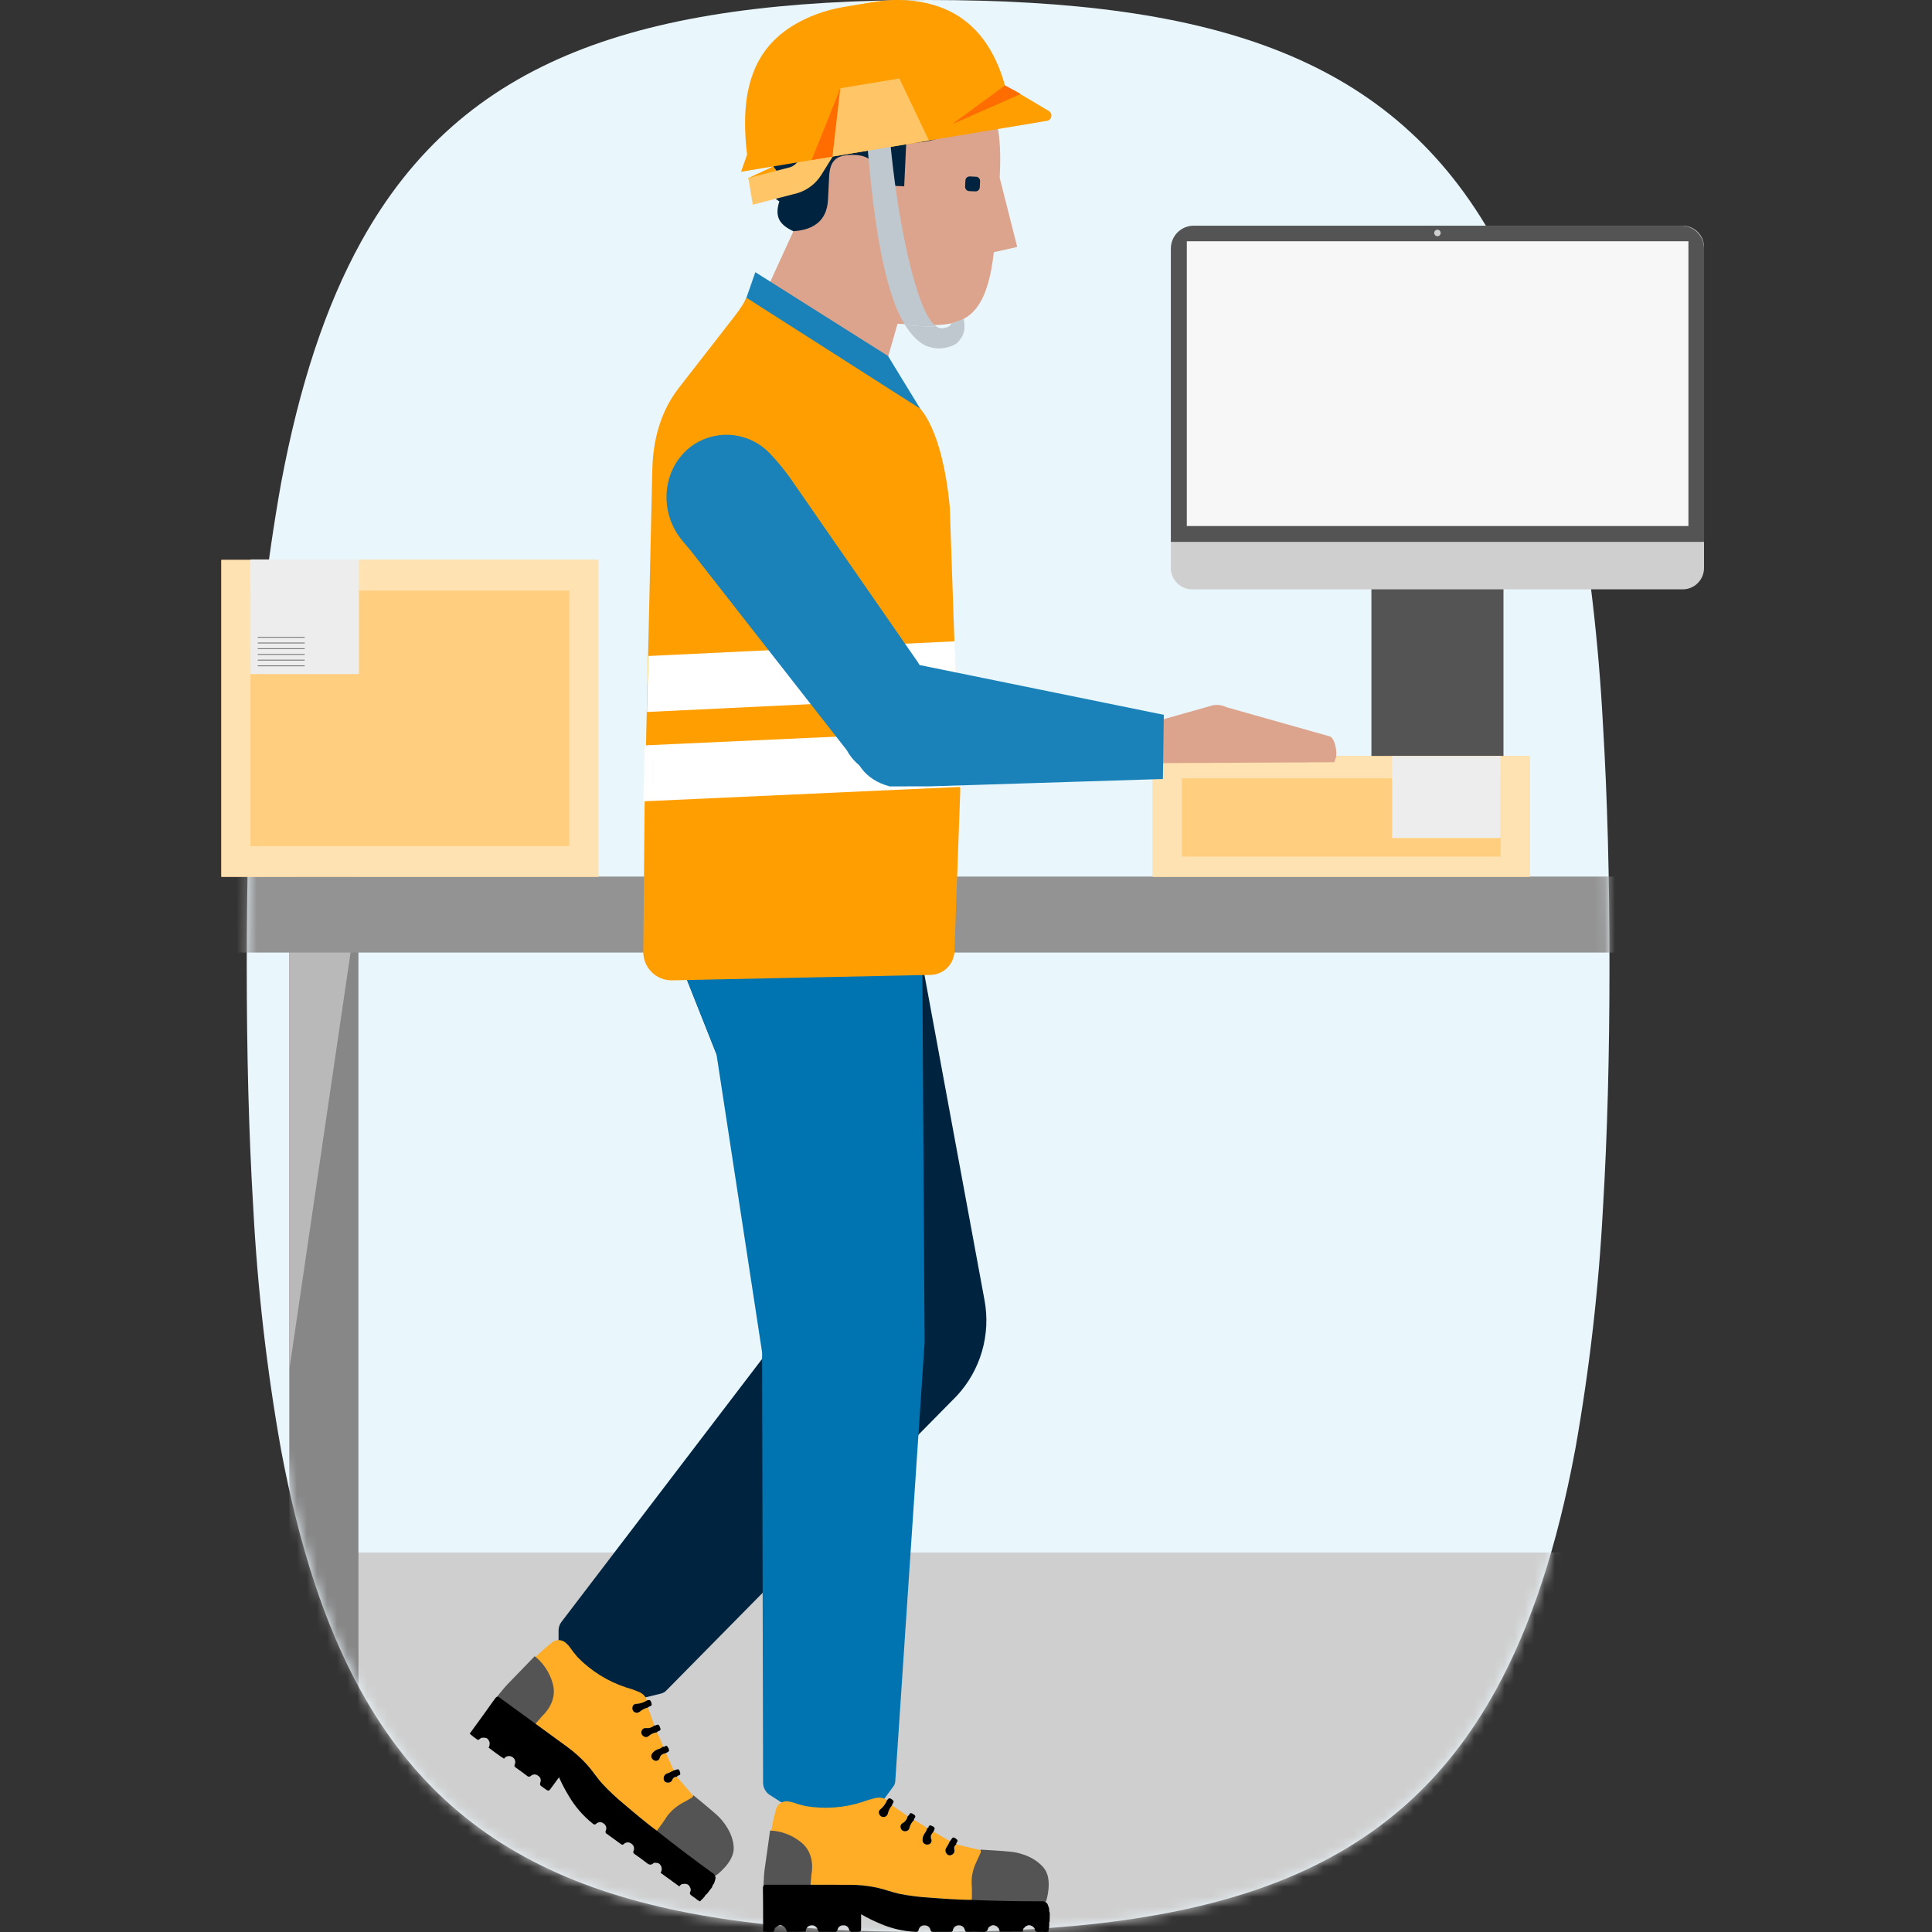 <svg width="192" height="192" viewBox="0 0 192 192" fill="none" xmlns="http://www.w3.org/2000/svg">
<rect x="0" y="0" width="192" height="192" fill="#333333" stroke="none"/>
<path d="M25.166 119.999C25.589 128.048 26.507 136.063 27.915 143.999C29.727 153.724 32.322 161.627 35.838 167.999C45.949 186.327 63.669 192 92.237 192C120.804 192 138.523 186.327 148.633 167.999C152.149 161.627 154.743 153.724 156.555 143.998C157.963 136.062 158.881 128.047 159.304 119.999C159.742 112.708 159.949 104.73 159.949 95.999C159.949 87.269 159.741 79.291 159.3 71.998C158.873 63.949 157.95 55.934 156.534 47.998C154.712 38.279 152.105 30.374 148.572 23.998C138.451 5.731 120.748 -1.71354e-06 92.237 -2.95982e-06C63.725 -4.20609e-06 46.02 5.731 35.898 24C32.366 30.375 29.758 38.28 27.936 48.001C26.52 55.936 25.596 63.951 25.17 72C24.729 79.292 24.521 87.272 24.521 96C24.521 104.731 24.728 112.709 25.166 120.001L25.166 119.999Z" fill="#E9F6FC"/>
<mask id="mask0_11503_2243" style="mask-type:alpha" maskUnits="userSpaceOnUse" x="24" y="0" width="136" height="192">
<path d="M25.166 119.999C25.589 128.048 26.507 136.063 27.915 143.999C29.727 153.724 32.322 161.627 35.838 167.999C45.949 186.327 63.669 192 92.237 192C120.804 192 138.523 186.327 148.633 167.999C152.149 161.627 154.743 153.724 156.555 143.998C157.963 136.062 158.881 128.047 159.304 119.999C159.742 112.708 159.949 104.73 159.949 95.999C159.949 87.269 159.741 79.291 159.3 71.998C158.873 63.949 157.95 55.934 156.534 47.998C154.712 38.279 152.105 30.374 148.572 23.998C138.451 5.731 120.748 -1.71354e-06 92.237 -2.95982e-06C63.725 -4.20609e-06 46.02 5.731 35.898 24C32.366 30.375 29.758 38.28 27.936 48.001C26.52 55.936 25.596 63.951 25.17 72C24.729 79.292 24.521 87.272 24.521 96C24.521 104.731 24.728 112.709 25.166 120.001L25.166 119.999Z" fill="#E9F6FC"/>
</mask>
<g mask="url(#mask0_11503_2243)">
<path d="M25.271 154.286H159.842V192H25.271V154.286Z" fill="#CFCFCF"/>
<path d="M28.75 87.114H35.622V181.568H28.75V87.114Z" fill="#878787"/>
<path d="M28.75 136.133L35.622 89.331H28.75V136.133Z" fill="#B9B9B9"/>
<path d="M14.204 87.114H190.624C191.212 87.114 191.776 87.347 192.192 87.763C192.609 88.179 192.842 88.744 192.842 89.332V94.663H11.985V89.332C11.985 88.744 12.219 88.179 12.635 87.763C13.051 87.347 13.615 87.114 14.204 87.114Z" fill="#939393"/>
</g>
<path d="M136.29 56.975H149.414V87.043H136.29V56.975Z" fill="#545454"/>
<path d="M116.36 56.446V25.256C116.36 24.506 116.657 23.788 117.187 23.257C117.718 22.727 118.436 22.43 119.186 22.43H167.22C167.783 22.43 168.324 22.653 168.722 23.052C169.12 23.45 169.344 23.991 169.344 24.554V56.446C169.344 57.009 169.12 57.55 168.722 57.948C168.323 58.346 167.783 58.57 167.22 58.57H118.484C117.92 58.57 117.38 58.346 116.982 57.948C116.584 57.549 116.36 57.009 116.36 56.446V56.446Z" fill="#CFCFCF"/>
<path d="M116.36 53.85V24.695C116.36 24.398 116.418 24.103 116.532 23.828C116.646 23.553 116.813 23.303 117.023 23.093C117.234 22.882 117.484 22.715 117.759 22.601C118.034 22.487 118.328 22.429 118.626 22.429H167.078C167.376 22.429 167.671 22.487 167.946 22.601C168.221 22.715 168.47 22.882 168.681 23.093C168.891 23.303 169.058 23.553 169.172 23.828C169.286 24.103 169.345 24.398 169.344 24.695V53.85H116.36Z" fill="#545454"/>
<path d="M117.944 52.276V23.976H167.793V52.276H117.944Z" fill="#F7F7F7"/>
<path d="M142.852 22.829C142.894 22.829 142.936 22.838 142.975 22.854C143.014 22.87 143.049 22.894 143.079 22.924C143.109 22.954 143.133 22.989 143.149 23.029C143.165 23.068 143.173 23.11 143.173 23.152C143.173 23.237 143.139 23.319 143.079 23.38C143.019 23.44 142.937 23.474 142.852 23.474C142.766 23.474 142.684 23.44 142.624 23.38C142.564 23.319 142.53 23.238 142.53 23.152C142.53 23.067 142.563 22.985 142.624 22.924C142.684 22.864 142.766 22.83 142.851 22.83L142.852 22.829Z" fill="#CFCFCF"/>
<path d="M114.56 75.139H152.019V87.135H114.56V75.139Z" fill="#FFCE7F"/>
<path d="M152.016 75.139H114.558V76.299H114.559V87.135H117.447V87.135H149.125V87.135H152.017V75.139H152.016ZM117.447 85.127V77.349H149.124V85.127H117.447Z" fill="#FFE2B2"/>
<path d="M149.124 83.278H138.347V75.139H149.124V83.278Z" fill="#EDEDED"/>
<path d="M59.459 55.645H22V87.136H59.459V55.645Z" fill="#FFCE7F"/>
<path d="M22.001 55.645H59.459V87.136H56.571V87.135H24.893V87.136H22V55.645H22.001ZM56.571 84.09V58.689H24.893V84.09H56.571Z" fill="#FFE2B2"/>
<path d="M24.892 66.99H35.669V55.599H24.892V66.99Z" fill="#EDEDED"/>
<path d="M30.281 63.289H25.615V63.375H30.281V63.289ZM30.281 63.856H25.615V63.942H30.281V63.856ZM30.281 64.424H25.615V64.51H30.281V64.424ZM30.281 64.991H25.615V65.078H30.281V64.991ZM30.281 65.558H25.615V65.645H30.281V65.558ZM30.281 66.126H25.615V66.212H30.281V66.126Z" fill="#767676"/>
<path d="M91.66 95.736L97.842 129.22C98.154 130.907 98.067 132.644 97.59 134.293C97.112 135.941 96.256 137.455 95.089 138.714L66.212 168.008C66.065 168.156 65.88 168.26 65.678 168.309L63.053 168.947L55.51 165.424V162.032C55.51 161.727 55.61 161.429 55.795 161.186L80.035 129.413L71.202 104.761L67.246 94.794L91.66 95.736Z" fill="#00243F"/>
<path d="M67.246 94.794L71.202 104.754L75.736 134.391L75.835 177.149C75.834 177.375 75.886 177.599 75.986 177.802C76.085 178.005 76.231 178.183 76.411 178.321L80.711 181.087L86.716 180.358L88.867 177.413C88.927 177.292 88.961 177.161 88.97 177.027L91.886 133.409L91.657 95.736L67.246 94.794Z" fill="#0074B0"/>
<path d="M71.211 186.338C71.211 186.338 72.949 185.067 72.916 183.65C72.884 182.233 71.901 180.976 71.285 180.411C70.67 179.847 68.921 178.42 68.921 178.42C68.008 178.909 67.154 179.502 66.377 180.188C65.895 180.69 65.459 181.235 65.076 181.816L64.468 182.438L70.605 186.613L71.211 186.338Z" fill="#545454"/>
<path d="M68.878 178.447L67.275 176.581C67.18 176.568 67.084 176.588 67.001 176.637C66.919 176.687 66.856 176.762 66.822 176.852C66.787 176.958 66.713 177.046 66.615 177.1C66.517 177.154 66.403 177.169 66.294 177.143C66.203 177.134 66.117 177.092 66.055 177.025C65.992 176.957 65.957 176.869 65.956 176.777C65.942 176.666 65.966 176.555 66.025 176.46C66.084 176.366 66.173 176.295 66.278 176.258C66.512 176.17 66.739 176.064 66.955 175.939L66.183 174.219C65.904 174.294 65.642 174.354 65.559 174.717C65.542 174.775 65.51 174.829 65.468 174.873C65.425 174.917 65.372 174.95 65.314 174.969C65.256 174.989 65.195 174.994 65.134 174.985C65.073 174.975 65.016 174.952 64.967 174.916C64.91 174.888 64.861 174.848 64.822 174.799C64.782 174.75 64.754 174.693 64.738 174.633C64.723 174.572 64.72 174.508 64.732 174.446C64.743 174.385 64.767 174.326 64.803 174.274C64.93 174.094 65.106 173.953 65.31 173.869C65.524 173.814 65.723 173.712 65.893 173.57C65.727 173.086 65.528 172.613 65.296 172.156C64.997 172.191 64.716 172.313 64.485 172.506C64.413 172.579 64.317 172.621 64.215 172.625C64.113 172.629 64.013 172.595 63.936 172.529C63.848 172.476 63.783 172.393 63.753 172.296C63.723 172.198 63.729 172.093 63.772 172C63.804 171.907 63.869 171.83 63.955 171.782C64.04 171.735 64.14 171.721 64.236 171.743C64.38 171.755 64.525 171.737 64.661 171.691C64.798 171.644 64.924 171.57 65.03 171.472L64.392 169.688C64.09 169.763 63.809 169.907 63.572 170.11C63.498 170.171 63.407 170.207 63.312 170.213C63.216 170.218 63.121 170.193 63.041 170.14C62.961 170.088 62.9 170.011 62.867 169.921C62.834 169.831 62.831 169.733 62.858 169.641C62.874 169.55 62.924 169.468 62.996 169.41C63.069 169.353 63.16 169.324 63.253 169.33C63.624 169.308 63.983 169.19 64.295 168.987C64.234 168.799 64.133 168.627 63.998 168.482C63.863 168.337 63.698 168.224 63.515 168.151C63.098 167.97 62.67 167.819 62.232 167.698C60.401 167.099 58.743 166.065 57.398 164.686C57.101 164.343 56.823 163.984 56.566 163.61C56.496 163.524 56.419 163.444 56.336 163.371C56.242 163.26 56.127 163.169 55.996 163.104C55.866 163.04 55.724 163.002 55.579 162.995C55.434 162.987 55.289 163.009 55.152 163.06C55.016 163.11 54.892 163.189 54.787 163.289C54.092 163.839 53.436 164.437 52.823 165.077C51.902 165.979 51.032 166.931 50.215 167.929C50.005 168.174 49.829 168.446 49.691 168.738C51.902 170.347 54.113 171.957 56.323 173.567C57.058 174.1 57.736 174.707 58.346 175.379C58.874 175.965 59.293 176.636 59.817 177.222C60.509 177.967 61.251 178.665 62.038 179.31C63.097 180.211 64.161 181.105 65.273 181.942C65.532 181.584 65.81 181.237 66.049 180.865C66.468 180.163 67.069 179.587 67.787 179.195C68.091 179.038 68.381 178.857 68.68 178.691C68.782 178.635 68.869 178.575 68.878 178.447Z" fill="#FFAC26"/>
<path d="M64.295 168.988C63.983 169.19 63.624 169.308 63.253 169.329C63.16 169.324 63.069 169.353 62.996 169.41C62.924 169.468 62.874 169.55 62.858 169.641C62.831 169.733 62.834 169.831 62.867 169.921C62.9 170.011 62.961 170.088 63.041 170.14C63.121 170.193 63.216 170.218 63.312 170.213C63.407 170.207 63.498 170.171 63.572 170.109C63.809 169.907 64.089 169.763 64.391 169.688C64.431 169.658 64.466 169.612 64.511 169.601C64.807 169.528 64.802 169.377 64.698 169.121C64.597 168.868 64.453 168.955 64.294 168.988H64.295ZM65.893 173.57C65.723 173.712 65.524 173.814 65.31 173.869C65.106 173.953 64.93 174.094 64.803 174.274C64.767 174.326 64.743 174.384 64.732 174.446C64.72 174.508 64.723 174.572 64.738 174.632C64.754 174.693 64.782 174.75 64.822 174.799C64.861 174.848 64.91 174.888 64.967 174.916C65.016 174.952 65.073 174.975 65.134 174.985C65.195 174.994 65.256 174.988 65.314 174.969C65.372 174.95 65.425 174.917 65.468 174.873C65.51 174.829 65.542 174.775 65.559 174.717C65.642 174.354 65.904 174.294 66.183 174.219C66.347 174.105 66.613 174.07 66.431 173.746C66.323 173.553 66.261 173.397 66.029 173.583C65.975 173.626 65.936 173.591 65.893 173.57ZM65.03 171.472C64.924 171.57 64.798 171.644 64.661 171.691C64.525 171.737 64.38 171.755 64.236 171.743C64.14 171.721 64.04 171.735 63.955 171.782C63.869 171.83 63.804 171.907 63.772 172C63.729 172.093 63.723 172.198 63.753 172.295C63.783 172.393 63.848 172.476 63.936 172.529C64.013 172.595 64.113 172.629 64.215 172.625C64.317 172.621 64.413 172.579 64.485 172.506C64.716 172.313 64.998 172.191 65.296 172.156C65.313 172.071 65.396 172.052 65.452 172.035C65.706 171.962 65.654 171.823 65.583 171.631C65.498 171.401 65.393 171.327 65.174 171.464C65.138 171.486 65.078 171.47 65.03 171.472ZM66.955 175.939C66.739 176.063 66.512 176.17 66.278 176.258C66.173 176.294 66.083 176.366 66.025 176.46C65.966 176.554 65.942 176.666 65.956 176.777C65.957 176.869 65.992 176.957 66.055 177.025C66.117 177.092 66.203 177.134 66.294 177.143C66.403 177.169 66.517 177.154 66.615 177.1C66.713 177.046 66.787 176.958 66.822 176.852C66.856 176.762 66.919 176.686 67.001 176.637C67.084 176.588 67.18 176.568 67.275 176.581C67.282 176.547 67.299 176.516 67.325 176.492C67.35 176.468 67.382 176.452 67.417 176.448C67.642 176.395 67.627 176.289 67.571 176.084C67.442 175.608 67.166 175.949 66.955 175.939Z" fill="black"/>
<path d="M68.013 187.213L68.106 187.219C68.094 187.206 68.078 187.199 68.061 187.198C68.044 187.196 68.027 187.202 68.013 187.213ZM65.04 185.129L65.13 185.122C65.117 185.112 65.1 185.106 65.083 185.108C65.066 185.109 65.051 185.117 65.039 185.129H65.04ZM68.628 187.878L68.612 187.962C68.618 187.958 68.624 187.952 68.629 187.945C68.633 187.939 68.637 187.931 68.638 187.924C68.64 187.916 68.64 187.908 68.638 187.9C68.636 187.892 68.633 187.885 68.629 187.878H68.628Z" fill="#FF9E00"/>
<path d="M53.916 170.5C53.916 170.5 55.484 169.144 54.922 167.283C54.627 166.219 54.002 165.276 53.136 164.59C53.136 164.59 50.869 166.947 50.434 167.385C49.999 167.823 48.883 169.276 48.883 169.276L52.808 171.784L53.916 170.5Z" fill="#545454"/>
<path d="M65.273 181.942C64.161 181.106 63.097 180.212 62.039 179.31C61.251 178.665 60.509 177.968 59.817 177.222C59.293 176.636 58.874 175.965 58.346 175.379C57.736 174.708 57.058 174.101 56.323 173.568C54.116 171.953 51.905 170.343 49.691 168.738C49.484 168.553 49.352 168.579 49.18 168.824C48.369 169.977 47.532 171.112 46.705 172.253L46.699 172.311C46.923 172.508 47.159 172.691 47.406 172.858C47.561 172.984 47.633 172.818 47.74 172.773C47.762 172.744 47.791 172.722 47.825 172.71C47.859 172.697 47.896 172.695 47.932 172.702L48.056 172.687L48.154 172.697H48.155C48.257 172.696 48.357 172.729 48.438 172.791C48.519 172.854 48.577 172.941 48.602 173.04C48.606 173.041 48.611 173.044 48.615 173.047C48.618 173.05 48.621 173.054 48.624 173.058C48.626 173.062 48.627 173.067 48.628 173.072C48.628 173.076 48.627 173.081 48.626 173.086C48.642 173.099 48.653 173.117 48.659 173.138C48.665 173.158 48.664 173.179 48.657 173.199L48.661 173.26L48.657 173.36C48.653 173.474 48.619 173.586 48.559 173.683C49.068 174.049 49.554 174.447 50.091 174.774C50.177 174.648 50.307 174.56 50.456 174.527C50.605 174.494 50.761 174.519 50.892 174.598C51.029 174.668 51.132 174.79 51.179 174.936C51.226 175.082 51.213 175.241 51.144 175.378C51.09 175.523 51.144 175.578 51.24 175.648C51.617 175.919 51.996 176.187 52.365 176.47C52.391 176.499 52.422 176.522 52.458 176.538C52.494 176.554 52.532 176.562 52.571 176.561C52.61 176.561 52.649 176.553 52.684 176.537C52.719 176.521 52.751 176.497 52.777 176.468C52.876 176.386 53.001 176.343 53.129 176.344C53.257 176.346 53.381 176.392 53.478 176.476C53.585 176.537 53.667 176.635 53.709 176.751C53.75 176.867 53.75 176.994 53.707 177.109C53.604 177.362 53.71 177.471 53.895 177.581C53.973 177.628 54.043 177.687 54.117 177.741C54.525 178.037 54.524 178.037 54.828 177.619L55.553 176.623C55.841 177.271 56.17 177.899 56.54 178.504C57.151 179.54 57.945 180.457 58.884 181.21C58.999 181.297 59.093 181.382 59.246 181.244C59.345 181.147 59.477 181.091 59.615 181.086C59.754 181.082 59.889 181.13 59.993 181.221C60.11 181.296 60.196 181.41 60.233 181.544C60.271 181.677 60.259 181.819 60.199 181.944C60.184 181.969 60.175 181.997 60.172 182.026C60.169 182.055 60.172 182.085 60.18 182.112C60.189 182.14 60.204 182.166 60.224 182.188C60.243 182.209 60.267 182.227 60.294 182.239C60.762 182.572 61.226 182.913 61.69 183.253C61.796 183.331 61.87 183.372 61.997 183.257C62.095 183.159 62.226 183.101 62.364 183.095C62.502 183.088 62.638 183.133 62.745 183.222C62.863 183.294 62.95 183.408 62.989 183.54C63.028 183.673 63.018 183.815 62.959 183.94C62.89 184.107 62.947 184.172 63.066 184.256C63.436 184.519 63.81 184.778 64.166 185.06C64.421 185.261 64.653 185.451 64.953 185.145C64.97 185.128 65.01 185.134 65.04 185.13C65.051 185.117 65.067 185.11 65.083 185.108C65.1 185.107 65.117 185.112 65.13 185.123L65.255 185.132C65.35 185.132 65.442 185.162 65.518 185.217C65.595 185.272 65.652 185.349 65.683 185.438C65.707 185.464 65.726 185.495 65.737 185.529C65.748 185.562 65.752 185.598 65.748 185.634L65.753 185.726V185.724C65.768 185.745 65.774 185.771 65.771 185.797C65.769 185.823 65.756 185.847 65.737 185.865C65.739 185.867 65.74 185.87 65.741 185.873C65.742 185.875 65.742 185.878 65.741 185.881C65.74 185.884 65.739 185.886 65.737 185.889C65.736 185.891 65.733 185.893 65.731 185.894C65.746 185.984 65.681 186.045 65.65 186.117L67.505 187.465C67.606 187.365 67.685 187.231 67.855 187.237L68.013 187.213C68.027 187.202 68.044 187.197 68.061 187.198C68.079 187.199 68.095 187.207 68.106 187.22C68.112 187.215 68.118 187.213 68.125 187.213C68.132 187.213 68.138 187.216 68.143 187.221C68.237 187.226 68.328 187.259 68.403 187.316C68.478 187.374 68.534 187.452 68.563 187.542C68.587 187.57 68.605 187.602 68.616 187.637C68.627 187.672 68.63 187.709 68.625 187.745C68.64 187.764 68.648 187.786 68.649 187.81C68.65 187.834 68.643 187.857 68.629 187.877L68.606 187.878L68.629 187.878C68.634 187.885 68.637 187.892 68.638 187.9C68.64 187.908 68.64 187.916 68.638 187.924C68.637 187.932 68.634 187.939 68.629 187.946C68.625 187.952 68.619 187.958 68.612 187.962C68.502 188.171 68.581 188.299 68.774 188.415C68.966 188.542 69.151 188.68 69.328 188.827L69.549 188.953L69.612 188.922C69.649 188.845 69.71 188.782 69.786 188.744L70.025 188.475C70.078 188.362 70.162 188.266 70.266 188.197L70.747 187.571L70.8 187.457C70.809 187.371 70.852 187.292 70.919 187.237L70.997 187.077L71.087 186.765L71.106 186.672L71.106 186.571L71.076 186.444L70.992 186.287L70.975 186.276L70.974 186.256L70.926 186.221C69.009 184.837 67.125 183.411 65.273 181.942Z" fill="black"/>
<path d="M103.979 188.875C103.979 188.875 104.638 186.822 103.776 185.694C102.914 184.565 101.378 184.127 100.547 184.033C99.716 183.939 97.46 183.813 97.46 183.813C97.008 184.747 96.666 185.731 96.441 186.744C96.347 187.434 96.315 188.132 96.347 188.828L96.222 189.69L103.65 189.455L103.979 188.875Z" fill="#545454"/>
<path d="M97.441 183.861L95.043 183.294C94.959 183.34 94.892 183.413 94.855 183.501C94.817 183.589 94.81 183.688 94.835 183.78C94.869 183.887 94.862 184.002 94.814 184.104C94.767 184.205 94.683 184.285 94.58 184.327C94.501 184.374 94.407 184.391 94.316 184.373C94.226 184.355 94.145 184.304 94.09 184.23C94.013 184.149 93.967 184.044 93.959 183.933C93.951 183.822 93.982 183.711 94.046 183.62C94.183 183.411 94.304 183.191 94.406 182.962L92.766 182.025C92.585 182.25 92.409 182.453 92.555 182.796C92.575 182.853 92.581 182.915 92.572 182.976C92.564 183.036 92.541 183.094 92.505 183.144C92.47 183.194 92.423 183.235 92.368 183.263C92.314 183.291 92.254 183.306 92.193 183.306C92.13 183.316 92.067 183.313 92.006 183.297C91.946 183.281 91.889 183.251 91.841 183.211C91.792 183.171 91.753 183.121 91.726 183.064C91.698 183.008 91.684 182.946 91.683 182.883C91.679 182.662 91.738 182.445 91.853 182.256C91.995 182.086 92.097 181.886 92.15 181.671C91.73 181.376 91.29 181.111 90.833 180.877C90.612 181.082 90.456 181.346 90.383 181.639C90.368 181.739 90.314 181.831 90.234 181.894C90.154 181.958 90.053 181.989 89.952 181.981C89.85 181.99 89.748 181.961 89.666 181.899C89.584 181.838 89.528 181.749 89.507 181.649C89.479 181.555 89.486 181.454 89.527 181.365C89.568 181.277 89.641 181.206 89.731 181.167C89.855 181.093 89.962 180.993 90.045 180.875C90.128 180.756 90.186 180.622 90.214 180.48L88.646 179.412C88.446 179.651 88.304 179.933 88.231 180.236C88.208 180.329 88.156 180.413 88.081 180.474C88.007 180.534 87.915 180.57 87.82 180.575C87.724 180.579 87.629 180.553 87.549 180.499C87.469 180.446 87.409 180.368 87.377 180.278C87.337 180.194 87.328 180.099 87.353 180.009C87.379 179.92 87.435 179.843 87.513 179.793C87.801 179.556 88.022 179.249 88.155 178.902C87.995 178.785 87.812 178.705 87.617 178.667C87.423 178.63 87.223 178.635 87.031 178.684C86.588 178.783 86.151 178.913 85.726 179.073C83.89 179.666 81.939 179.807 80.037 179.483C79.594 179.381 79.158 179.253 78.729 179.102C78.622 179.073 78.512 179.054 78.402 179.044C78.26 179.009 78.114 179.004 77.97 179.028C77.826 179.053 77.689 179.106 77.567 179.186C77.445 179.265 77.341 179.368 77.26 179.49C77.18 179.611 77.125 179.747 77.099 179.891C76.861 180.746 76.682 181.616 76.563 182.495C76.349 183.768 76.206 185.052 76.132 186.341C76.106 186.663 76.124 186.987 76.184 187.305C78.923 187.305 81.661 187.301 84.399 187.308C85.308 187.306 86.215 187.398 87.105 187.582C87.877 187.745 88.612 188.042 89.382 188.208C90.381 188.403 91.394 188.531 92.411 188.589C93.799 188.695 95.188 188.792 96.581 188.815C96.58 188.372 96.601 187.927 96.574 187.485C96.501 186.67 96.647 185.849 96.998 185.109C97.151 184.803 97.279 184.485 97.424 184.175C97.455 184.129 97.472 184.076 97.475 184.02C97.478 183.965 97.466 183.91 97.441 183.861Z" fill="#FFAC26"/>
<path d="M88.155 178.902C88.022 179.25 87.801 179.557 87.513 179.793C87.435 179.843 87.379 179.92 87.353 180.009C87.329 180.099 87.337 180.194 87.377 180.278C87.409 180.368 87.469 180.446 87.549 180.499C87.629 180.553 87.724 180.579 87.82 180.575C87.915 180.57 88.007 180.535 88.082 180.474C88.156 180.413 88.208 180.33 88.231 180.236C88.304 179.933 88.446 179.651 88.646 179.412C88.653 179.363 88.668 179.315 88.692 179.271C88.889 179.037 88.796 178.919 88.561 178.772C88.33 178.628 88.264 178.782 88.155 178.902ZM92.15 181.671C92.097 181.886 91.995 182.086 91.854 182.256C91.738 182.445 91.679 182.662 91.683 182.883C91.684 182.946 91.699 183.008 91.726 183.064C91.753 183.121 91.792 183.171 91.841 183.211C91.889 183.252 91.946 183.281 92.006 183.297C92.067 183.314 92.131 183.317 92.193 183.306C92.254 183.306 92.314 183.291 92.368 183.263C92.423 183.235 92.47 183.194 92.505 183.144C92.541 183.094 92.564 183.037 92.572 182.976C92.581 182.915 92.575 182.854 92.555 182.796C92.409 182.454 92.585 182.25 92.766 182.025C92.833 181.837 93.027 181.651 92.69 181.497C92.488 181.404 92.346 181.313 92.267 181.602C92.25 181.668 92.197 181.662 92.15 181.671ZM90.215 180.48C90.186 180.622 90.128 180.756 90.045 180.875C89.962 180.993 89.855 181.093 89.731 181.168C89.641 181.206 89.568 181.277 89.527 181.366C89.486 181.454 89.478 181.555 89.507 181.649C89.528 181.75 89.584 181.839 89.666 181.9C89.748 181.961 89.85 181.99 89.952 181.981C90.054 181.989 90.154 181.958 90.234 181.894C90.314 181.831 90.368 181.74 90.383 181.639C90.456 181.347 90.612 181.082 90.833 180.877C90.797 180.799 90.853 180.734 90.888 180.688C91.051 180.479 90.927 180.397 90.757 180.284C90.552 180.147 90.424 180.15 90.326 180.39C90.31 180.428 90.253 180.45 90.215 180.48ZM94.406 182.963C94.304 183.191 94.183 183.411 94.046 183.62C93.982 183.712 93.951 183.822 93.959 183.933C93.968 184.044 94.014 184.149 94.09 184.23C94.145 184.304 94.226 184.355 94.316 184.373C94.407 184.391 94.501 184.375 94.58 184.327C94.683 184.285 94.767 184.205 94.814 184.104C94.862 184.003 94.869 183.887 94.836 183.781C94.81 183.688 94.817 183.59 94.855 183.501C94.892 183.413 94.959 183.34 95.043 183.294C95.029 183.263 95.024 183.227 95.031 183.193C95.037 183.158 95.054 183.127 95.08 183.103C95.231 182.927 95.156 182.851 94.99 182.718C94.605 182.408 94.583 182.847 94.406 182.963Z" fill="black"/>
<path d="M101.905 191.467L101.984 191.418C101.967 191.414 101.95 191.418 101.935 191.427C101.92 191.436 101.909 191.451 101.905 191.467ZM98.27 191.533L98.339 191.473C98.322 191.473 98.305 191.478 98.292 191.489C98.279 191.5 98.271 191.516 98.27 191.533ZM102.795 191.643L102.831 191.721C102.834 191.714 102.836 191.706 102.835 191.698C102.835 191.69 102.833 191.682 102.83 191.674C102.827 191.667 102.822 191.661 102.816 191.655C102.81 191.65 102.803 191.646 102.795 191.643Z" fill="#FF9E00"/>
<path d="M80.643 186.242C80.643 186.242 81.114 184.221 79.562 183.046C78.696 182.357 77.634 181.962 76.529 181.917C76.529 181.917 76.083 185.161 75.989 185.772C75.894 186.384 75.848 188.217 75.848 188.217L80.502 187.935L80.643 186.242Z" fill="#545454"/>
<path d="M96.581 188.815C95.188 188.792 93.799 188.696 92.411 188.589C91.394 188.531 90.382 188.404 89.382 188.208C88.612 188.042 87.877 187.746 87.105 187.583C86.215 187.398 85.308 187.306 84.4 187.308C81.661 187.301 78.923 187.305 76.184 187.305C75.907 187.278 75.816 187.377 75.821 187.676C75.843 189.087 75.835 190.499 75.838 191.91L75.867 191.961C76.164 191.989 76.463 191.998 76.761 191.987C76.962 191.998 76.921 191.821 76.982 191.722C76.983 191.685 76.994 191.65 77.014 191.62C77.034 191.59 77.062 191.566 77.096 191.552L77.188 191.466L77.272 191.416L77.273 191.415C77.355 191.354 77.456 191.323 77.558 191.325C77.66 191.328 77.758 191.365 77.837 191.43C77.842 191.429 77.847 191.428 77.851 191.428C77.856 191.428 77.861 191.43 77.865 191.432C77.87 191.434 77.873 191.437 77.876 191.44C77.88 191.444 77.882 191.448 77.883 191.453C77.904 191.454 77.924 191.462 77.941 191.475C77.957 191.488 77.969 191.506 77.975 191.527L78.015 191.574L78.07 191.656C78.134 191.751 78.173 191.861 78.181 191.976C78.809 191.972 79.437 192.008 80.064 191.957C80.109 191.58 80.296 191.369 80.609 191.342C80.761 191.318 80.916 191.356 81.041 191.447C81.165 191.537 81.249 191.674 81.273 191.826C81.314 191.974 81.39 191.987 81.51 191.987C81.974 191.985 82.44 191.978 82.905 191.99C82.943 191.998 82.982 191.998 83.02 191.99C83.059 191.982 83.095 191.966 83.126 191.942C83.158 191.919 83.184 191.89 83.203 191.856C83.222 191.822 83.234 191.784 83.238 191.745C83.27 191.621 83.345 191.512 83.45 191.438C83.554 191.364 83.682 191.329 83.809 191.339C83.932 191.326 84.056 191.356 84.158 191.425C84.26 191.495 84.335 191.598 84.368 191.717C84.434 191.982 84.584 192.008 84.799 191.988C84.889 191.98 84.981 191.986 85.072 191.986C85.577 191.986 85.577 191.986 85.576 191.469V190.235C86.191 190.59 86.828 190.905 87.484 191.177C88.589 191.656 89.773 191.93 90.976 191.986C91.121 191.989 91.247 192.003 91.29 191.801C91.312 191.664 91.386 191.54 91.495 191.455C91.605 191.37 91.743 191.33 91.881 191.342C92.019 191.333 92.156 191.376 92.265 191.461C92.374 191.547 92.448 191.669 92.473 191.806C92.512 191.958 92.582 191.99 92.724 191.989C93.299 191.983 93.876 191.985 94.452 191.987C94.583 191.988 94.668 191.978 94.703 191.809C94.724 191.672 94.796 191.549 94.904 191.462C95.012 191.375 95.149 191.332 95.287 191.341C95.425 191.33 95.562 191.371 95.672 191.454C95.782 191.538 95.858 191.66 95.884 191.796C95.927 191.971 96.011 191.99 96.157 191.988C96.612 191.983 97.067 191.973 97.521 191.991C97.846 192.003 98.146 192.02 98.208 191.596C98.212 191.573 98.249 191.554 98.27 191.533C98.272 191.516 98.28 191.5 98.292 191.489C98.305 191.478 98.322 191.473 98.339 191.474L98.446 191.407C98.522 191.352 98.614 191.322 98.708 191.321C98.803 191.321 98.895 191.349 98.972 191.403C99.007 191.41 99.04 191.424 99.069 191.445C99.098 191.466 99.122 191.493 99.139 191.524L99.198 191.595L99.197 191.593C99.222 191.602 99.243 191.619 99.256 191.642C99.269 191.665 99.273 191.692 99.268 191.718C99.271 191.718 99.273 191.72 99.275 191.721C99.278 191.723 99.279 191.725 99.281 191.728C99.282 191.731 99.282 191.734 99.282 191.736C99.282 191.739 99.281 191.742 99.28 191.744C99.345 191.808 99.328 191.896 99.346 191.973L101.641 191.971C101.665 191.831 101.65 191.676 101.791 191.58L101.905 191.467C101.909 191.45 101.92 191.436 101.935 191.427C101.95 191.418 101.967 191.414 101.985 191.418C101.986 191.411 101.99 191.406 101.996 191.402C102.001 191.398 102.008 191.397 102.014 191.398C102.093 191.346 102.186 191.319 102.281 191.322C102.376 191.324 102.467 191.355 102.544 191.41C102.58 191.418 102.613 191.434 102.643 191.456C102.672 191.478 102.696 191.506 102.714 191.538C102.737 191.544 102.757 191.557 102.772 191.576C102.786 191.595 102.794 191.618 102.794 191.642L102.777 191.656L102.795 191.643C102.803 191.646 102.81 191.65 102.816 191.655C102.822 191.661 102.827 191.667 102.83 191.675C102.833 191.682 102.835 191.69 102.835 191.698C102.836 191.706 102.834 191.714 102.831 191.721C102.866 191.955 103.004 192.012 103.229 191.992C103.459 191.982 103.69 191.985 103.92 192L104.174 191.971L104.206 191.909C104.19 191.825 104.203 191.738 104.242 191.662L104.278 191.304C104.254 191.181 104.265 191.054 104.309 190.937L104.329 190.146L104.305 190.022C104.262 189.947 104.25 189.859 104.271 189.775L104.24 189.6L104.13 189.293L104.089 189.207L104.031 189.126L103.932 189.04L103.771 188.962L103.751 188.964L103.739 188.949L103.678 188.948C101.311 188.957 98.945 188.912 96.581 188.815Z" fill="black"/>
<path d="M132.759 75.303L132.595 75.75L115.43 75.839L87.12 77.646C85.785 76.974 84.485 72.802 85.554 71.05L91.453 66.864L115.605 71.484L120.535 70.091C120.993 70.005 121.468 70.072 121.884 70.282L132.032 73.148C132.634 73.166 132.928 74.706 132.759 75.303ZM101.09 24.541L98.767 25.066C98.707 25.599 98.629 26.131 98.534 26.659C98.468 27.039 98.393 27.391 98.308 27.721C96.987 32.998 93.869 32.394 89.198 32.172L87.758 37.188L74.766 31.891L79.12 22.385L79.986 17.025L84.382 11.977L93.856 8.047C93.856 8.047 94.27 6.407 96.943 8.374C99.616 10.341 99.464 15.211 99.347 17.659L101.09 24.541Z" fill="#DCA48C"/>
<path d="M93.963 48.547L94.968 70.26L93.443 96.541L66.235 96.821L65.142 46.03C65.071 43.493 65.883 41.01 67.44 39.006L73.395 31.405L74.179 29.587L75.064 27.05L88.25 35.377L91.578 40.823C93.016 43.153 93.836 45.812 93.963 48.547L93.963 48.547Z" fill="#1A82B8"/>
<path d="M85.172 5.295C82.662 4.499 81.122 5.53 80.671 6.62C78.731 6.716 77.958 7.977 78.085 9.411C76.936 10.395 76.373 11.343 77.263 13.191C75.823 14.755 76.472 16.148 77.186 17.01C76.113 18.273 76.635 19.595 77.453 20.008C76.93 21.621 77.544 22.363 78.849 22.982C81.868 22.776 82.239 20.898 82.293 19.743C82.298 19.644 82.392 17.651 82.398 17.547C82.481 16.033 83.023 15.351 84.848 15.393C87.217 15.448 87.162 17.088 87.136 18.39L89.858 18.518L90.062 14.162C96.183 14.45 94.748 10.062 97.59 10.194C97.877 10.208 98.164 10.227 98.45 10.253C98.794 8.758 98.397 6.144 95.276 6.321C94.525 5.703 93.512 4.228 90.477 5.302C88.752 4.719 86.831 4.175 85.172 5.295ZM96.926 19.021L96.315 18.993C96.26 18.99 96.205 18.977 96.154 18.953C96.104 18.929 96.059 18.895 96.021 18.854C95.984 18.813 95.955 18.765 95.936 18.712C95.917 18.66 95.909 18.604 95.911 18.548L95.94 17.938C95.945 17.826 95.995 17.72 96.078 17.644C96.161 17.568 96.271 17.529 96.383 17.534L96.994 17.562C97.05 17.565 97.104 17.578 97.155 17.602C97.205 17.626 97.251 17.659 97.288 17.701C97.326 17.742 97.355 17.79 97.374 17.843C97.392 17.895 97.401 17.951 97.398 18.007L97.37 18.617C97.367 18.672 97.354 18.727 97.33 18.778C97.306 18.828 97.273 18.873 97.231 18.911C97.19 18.948 97.142 18.977 97.09 18.996C97.037 19.015 96.981 19.024 96.926 19.021" fill="#00243F"/>
<path d="M94.391 50.437L94.851 63.852L95.04 69.4L95.07 70.254L95.188 73.015L95.43 78.56L94.852 94.55C94.83 95.168 94.572 95.755 94.13 96.189C93.689 96.624 93.099 96.873 92.48 96.886L66.768 97.425C66.393 97.429 66.021 97.357 65.674 97.214C65.327 97.072 65.013 96.861 64.748 96.595C64.484 96.329 64.275 96.013 64.135 95.665C63.995 95.317 63.925 94.945 63.931 94.57L64.06 80.09L64.187 74.526L64.27 70.9L64.4 65.337L64.827 46.633C64.902 43.672 65.665 40.861 67.455 38.559L72.902 31.556C73.993 30.152 74.179 29.587 74.179 29.587C74.179 29.587 91.083 40.374 91.414 40.59C91.414 40.59 93.674 42.635 94.391 50.437Z" fill="#FF9E00"/>
<path d="M94.884 63.732L95.069 69.279L64.297 70.756L64.432 65.192L94.884 63.732ZM95.37 72.648L95.594 78.194L63.931 79.635L64.079 74.072L95.37 72.648Z" fill="white"/>
<path d="M91.235 65.837L78.392 47.312C77.82 46.535 77.202 45.793 76.54 45.09C75.591 44.077 74.318 43.428 72.94 43.254C71.563 43.081 70.169 43.395 68.999 44.141C68.9 44.206 68.807 44.271 68.721 44.335C65.752 46.556 65.436 50.913 67.824 53.749L68.61 54.683L84.156 74.559C85.136 76.434 87.53 77.557 89.002 77.284L90.844 69.469L91.38 66.088" fill="#1A82B8"/>
<path d="M76.845 16.536L74.373 17.695L74.402 17.873L77.388 17.318L76.845 16.536Z" fill="#FF9E00"/>
<path d="M74.812 20.341L74.372 17.695L78.546 16.613C78.856 16.499 79.124 16.292 79.314 16.021L81.659 12.258L83.931 13.673L81.588 17.432C81.037 18.285 80.2 18.912 79.226 19.201L74.812 20.341Z" fill="#FFC566"/>
<path d="M104.043 12.011L73.644 17.069L74.246 15.359C73.332 7.858 75.488 3.583 81.066 1.443C81.996 1.093 82.959 0.836 83.941 0.676L86.643 0.226C87.862 0.009 89.104 -0.052 90.339 0.045C95.644 0.501 98.538 3.71 99.88 8.516C100.898 9.035 102.926 10.242 104.233 11.029C104.325 11.086 104.398 11.17 104.442 11.269C104.485 11.368 104.498 11.479 104.477 11.585C104.457 11.692 104.404 11.79 104.327 11.866C104.249 11.942 104.15 11.992 104.043 12.011Z" fill="#FF9E00"/>
<path d="M99.876 8.488L94.69 12.291L94.698 12.308L101.432 9.346C101.432 9.346 100.978 9.068 99.876 8.488ZM83.511 8.771L80.656 15.904L82.732 15.559L83.511 8.771Z" fill="#FF6D00"/>
<path d="M95.172 34.025C94.815 34.407 93.563 34.822 92.555 34.531C92.405 34.495 92.257 34.451 92.111 34.4C91.296 34.063 90.566 33.304 89.918 32.26C90.832 32.391 91.755 32.45 92.678 32.437C92.79 32.431 92.898 32.423 93.008 32.411C93.104 32.489 93.214 32.548 93.333 32.584C93.451 32.619 93.576 32.631 93.699 32.618C94.23 32.539 94.416 32.42 94.552 32.13C94.966 32.007 95.372 31.858 95.767 31.685C95.876 32.439 96.025 33.119 95.172 34.025Z" fill="#BFC8CF"/>
<path d="M93.008 32.411C92.898 32.423 92.79 32.431 92.678 32.437C91.755 32.45 90.832 32.391 89.918 32.26C87.25 27.997 86.472 17.555 86.153 13.84L88.424 13.56C89.123 21.692 91.066 31.082 93.008 32.411Z" fill="#BFC8CF"/>
<path d="M82.733 15.559L92.314 13.965L89.378 7.796L83.512 8.771L82.733 15.559Z" fill="#FFC566"/>
<path d="M92.461 78.145L115.569 77.416L115.658 71.038L91.38 66.089L84.78 65.865C84.216 71.185 83.385 76.805 88.421 78.152L92.461 78.145Z" fill="#1A82B8"/>
</svg>
